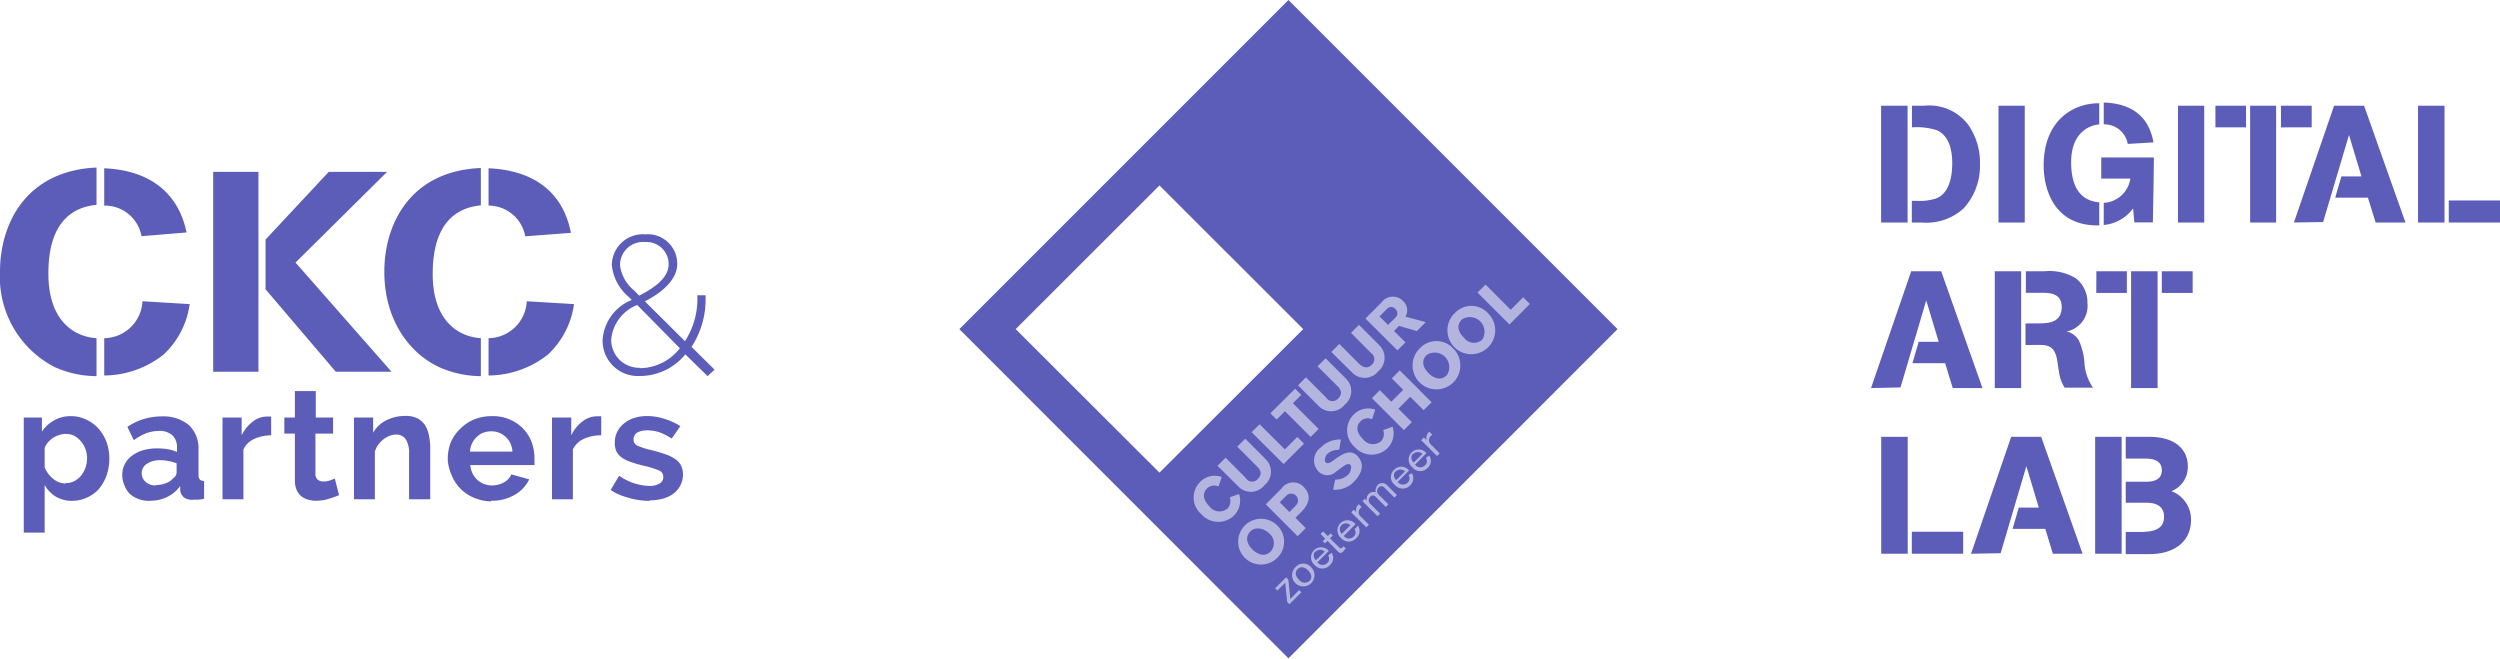 <svg id="Laag_1" data-name="Laag 1" xmlns="http://www.w3.org/2000/svg" viewBox="0 0 201 53"><defs><style>.cls-1{fill:#5b5db9;}.cls-2{fill:#b4b5df;}</style></defs><title>footer-logos</title><path class="cls-1" d="M103.59,0,77.13,26.46l26.46,26.47,26.46-26.47ZM93.22,38,81.66,26.46,93.22,14.91l11.56,11.55Z"/><polygon class="cls-2" points="122.46 23.9 121.46 24.91 119.44 22.88 118.79 23.52 121.36 26.09 123 24.44 122.46 23.9"/><polygon class="cls-2" points="103.31 33.06 105.38 35.13 106.02 34.49 103.95 32.42 104.62 31.75 104.13 31.25 102.14 33.23 102.64 33.73 103.31 33.06"/><path class="cls-2" d="M104.86,39.2a1.15,1.15,0,0,0-1.82.07l-1.27,1.28,2.56,2.56.65-.65-.83-.83.5-.5C105.53,40.25,105.2,39.54,104.86,39.2Zm-.65,1.42-.54.55-.78-.79.52-.52a.55.55,0,1,1,.8.76Z"/><polygon class="cls-2" points="104.84 35.67 104.3 35.13 103.3 36.13 101.27 34.11 100.63 34.75 103.2 37.31 104.84 35.67"/><path class="cls-2" d="M101.67,39a1.39,1.39,0,0,0,.12-2.05l-1.67-1.68-.65.64,1.62,1.62c.29.29.39.62.06.95a.6.6,0,0,1-1-.06l-1.61-1.62-.65.65,1.68,1.67A1.39,1.39,0,0,0,101.67,39Z"/><path class="cls-2" d="M99.62,39.72l-.75.26a.9.9,0,0,1-.16.89,1,1,0,0,1-1.47-.16c-.58-.58-.54-1.1-.18-1.45a.83.83,0,0,1,.91-.15l.26-.76a1.63,1.63,0,0,0-1.74.4,1.76,1.76,0,0,0,.11,2.6,1.81,1.81,0,0,0,2.65.06A1.69,1.69,0,0,0,99.62,39.72Z"/><path class="cls-2" d="M108.12,32.53a1.39,1.39,0,0,0,.13-2.05l-1.67-1.67-.65.64,1.62,1.61c.29.29.39.62.06.95a.6.6,0,0,1-1-.06L105,30.34l-.64.64,1.67,1.67A1.39,1.39,0,0,0,108.12,32.53Z"/><path class="cls-2" d="M107.35,38.56l-.17.81a2.08,2.08,0,0,0,1.68-.64c.48-.48,1-1.32.26-2.09-.49-.49-1.07-.22-1.67.2l-.28.21c-.29.2-.47.25-.6.11s0-.47.1-.62a1.28,1.28,0,0,1,1-.37l.14-.83a2.13,2.13,0,0,0-1.62.64A1.28,1.28,0,0,0,106,37.9a1,1,0,0,0,1.44,0l.62-.45c.23-.15.39-.19.52-.06s0,.61-.19.78A1.46,1.46,0,0,1,107.35,38.56Z"/><path class="cls-2" d="M113,27.53l-.92-.92.4-.41,1.43.42.72-.72L113,25.46a1,1,0,0,0-.16-1.22,1.13,1.13,0,0,0-1.77.08l-1.29,1.29,2.57,2.56Zm-2.09-2.09.59-.59a.44.44,0,0,1,.69,0,.45.45,0,0,1,0,.69l-.59.58Z"/><polygon class="cls-2" points="114.46 32.98 115.1 32.34 112.54 29.78 111.9 30.42 112.82 31.34 111.86 32.3 110.94 31.37 110.3 32.01 112.87 34.58 113.51 33.94 112.43 32.86 113.38 31.9 114.46 32.98"/><path class="cls-2" d="M110.81,29.85a1.41,1.41,0,0,0,.12-2.06l-1.67-1.67-.64.64,1.61,1.62a.6.6,0,0,1,.06.95c-.33.33-.66.23-1-.06l-1.61-1.62-.64.65L108.76,30A1.39,1.39,0,0,0,110.81,29.85Z"/><path class="cls-2" d="M111.59,36a1.69,1.69,0,0,0,.37-1.69l-.75.27a.88.88,0,0,1-.16.88,1,1,0,0,1-1.47-.16c-.58-.57-.54-1.09-.18-1.44a.8.8,0,0,1,.91-.15l.26-.77a1.63,1.63,0,0,0-1.74.4,1.78,1.78,0,0,0,.1,2.61A1.82,1.82,0,0,0,111.59,36Z"/><polygon class="cls-2" points="103.74 48.16 103.58 46.59 103.4 46.42 102.52 47.3 102.7 47.48 103.33 46.85 103.49 48.4 103.67 48.58 104.63 47.62 104.45 47.44 103.74 48.16"/><path class="cls-2" d="M109.34,40.9l.14-.13-.23-.23a.6.6,0,0,0-.2.65h0l-.21-.21-.2.21,1.21,1.21.21-.21-.68-.68A.44.44,0,0,1,109.34,40.9Z"/><path class="cls-2" d="M108.9,42.54a.44.44,0,0,1-.07.61.53.53,0,0,1-.79-.06l.92-.92,0-.05a.81.81,0,1,0-1.13,1.15.81.81,0,0,0,1.21,0,.76.76,0,0,0,.14-1Zm-1.05-.31a.51.51,0,0,1,.72,0l-.69.69A.49.49,0,0,1,107.85,42.23Z"/><path class="cls-2" d="M115,35.09l.16-.14-.24-.24a.64.64,0,0,0-.22.68h0l-.22-.22-.22.22,1.27,1.27.22-.21-.71-.72A.46.46,0,0,1,115,35.09Z"/><path class="cls-2" d="M114.63,36.81a.44.44,0,0,1-.07.61.53.53,0,0,1-.79-.06l.92-.93,0,0a.81.81,0,1,0-1.13,1.15.81.81,0,0,0,1.21.05.75.75,0,0,0,.14-1Zm-1-.31a.51.51,0,0,1,.73,0l-.7.69A.5.5,0,0,1,113.58,36.5Z"/><path class="cls-2" d="M107.91,44.05c-.09.08-.15,0-.2,0l-.78-.77.23-.22-.18-.18-.22.22-.38-.37-.21.2.38.38-.2.2.18.18.2-.2.82.83c.14.13.24.23.46,0a2,2,0,0,0,.18-.23l-.18-.18A.86.86,0,0,1,107.91,44.05Z"/><path class="cls-2" d="M117,25.14a1.92,1.92,0,1,0,2.65.06A1.81,1.81,0,0,0,117,25.14Zm2.17,2.17a1,1,0,0,1-1.47-.16c-.58-.57-.54-1.09-.16-1.47a1.18,1.18,0,0,1,1.63,1.63Z"/><path class="cls-2" d="M110.76,39a.73.73,0,0,0-.16.58.52.52,0,0,0-.56.14.63.63,0,0,0-.16.53h0l-.15-.15-.19.19,1.21,1.21.21-.2-.8-.8a.38.38,0,0,1,0-.55.28.28,0,0,1,.45,0l.81.81.21-.21-.79-.79a.39.39,0,0,1,0-.56.3.3,0,0,1,.46,0l.81.81.2-.21-.8-.8A.52.52,0,0,0,110.76,39Z"/><path class="cls-2" d="M113.24,38.2a.46.46,0,0,1-.07.61.54.54,0,0,1-.8-.06l.92-.92,0,0a.79.79,0,0,0-1.2-.06.78.78,0,0,0,.06,1.22.82.82,0,0,0,1.21.05.78.78,0,0,0,.15-1Zm-1-.3a.51.51,0,0,1,.72,0l-.7.7A.49.49,0,0,1,112.19,37.9Z"/><path class="cls-2" d="M102.66,42.22a1.84,1.84,0,1,0,0,2.66A1.81,1.81,0,0,0,102.66,42.22Zm-.49,2.11c-.5.51-1.09.22-1.47-.15-.57-.58-.53-1.1-.15-1.47s1.06-.25,1.47.16A1,1,0,0,1,102.17,44.33Z"/><path class="cls-2" d="M106.78,44.66a.46.46,0,0,1-.07.61.53.53,0,0,1-.79-.06l.92-.92,0,0a.81.81,0,1,0-1.13,1.15.81.81,0,0,0,1.21,0,.76.76,0,0,0,.14-1Zm-1-.31a.51.51,0,0,1,.72,0l-.69.69A.49.49,0,0,1,105.73,44.35Z"/><path class="cls-2" d="M104.17,45.59a.9.9,0,1,0,1.23,0A.82.82,0,0,0,104.17,45.59Zm1.11,1.12a.58.58,0,0,1-.85-.11c-.2-.2-.4-.54-.1-.84s.64-.1.84.1S105.58,46.41,105.28,46.71Z"/><path class="cls-2" d="M114.16,28a1.92,1.92,0,1,0,2.66,0A1.82,1.82,0,0,0,114.16,28Zm2.17,2.16c-.5.51-1.09.22-1.47-.15-.57-.58-.53-1.1-.15-1.47a1.17,1.17,0,0,1,1.62,1.62Z"/><path class="cls-1" d="M151.24,17.89V8.5h2.13v9.39Zm2.47,0V16.15h.39a4.36,4.36,0,0,0,1.52-.18c1.06-.37,1.34-1.66,1.34-2.86,0-.95-.21-2.19-1.24-2.64a5.31,5.31,0,0,0-2-.23V8.5h1a3.91,3.91,0,0,1,3.56,1.58,5.33,5.33,0,0,1,.91,3.11,5.06,5.06,0,0,1-1.32,3.57,4.45,4.45,0,0,1-3.38,1.13Z"/><path class="cls-1" d="M160.68,17.89V8.5h2.11v9.39Z"/><path class="cls-1" d="M168.78,18.12h-.18c-3.4,0-4.29-2.84-4.29-4.82,0-3.47,2.21-5,4.47-5V10c-.86.08-2.26.7-2.26,3.05,0,2.95,1.66,3.15,2.26,3.22Zm.16-5.46h4.23c0,1.28-.08,5.22-.08,5.22H171.6l-.1-1.12a3.31,3.31,0,0,1-2.36,1.33V16.31a2.28,2.28,0,0,0,2.14-1.95h-2.34Zm2.13-1.09A1.9,1.9,0,0,0,169.14,10V8.24c2,.08,3.58.89,4,3.21Z"/><path class="cls-1" d="M175.11,17.89V8.5h2.11v9.39Z"/><path class="cls-1" d="M178.12,8.5h2.46v1.74h-2.46Zm2.79,9.39V8.5H183v9.39Zm2.48-7.65V8.5h2.47v1.74Z"/><path class="cls-1" d="M184.43,17.89l3.23-9.39h2.41l3.33,9.39H191l-.62-2h-2.63l.5-1.71h1.61l-1-3.33-2.08,7Z"/><path class="cls-1" d="M194.41,17.89V8.5h2.13v9.39Zm2.47,0V16.12H201v1.77Z"/><path class="cls-1" d="M150.43,31.2l3.23-9.39h2.41l3.32,9.39H157l-.61-2h-2.63l.5-1.72h1.61l-1-3.33-2.07,7Z"/><path class="cls-1" d="M160.38,31.2V21.81h2.12V31.2Zm2.47-3.46V26h1c.73,0,1.91,0,1.91-1.32,0-1.14-1-1.14-1.7-1.14h-1.18V21.81h1.5a4.08,4.08,0,0,1,2.51.56,2.44,2.44,0,0,1,.94,2,2.09,2.09,0,0,1-1.68,2.28,1.53,1.53,0,0,1,1,.74,5.36,5.36,0,0,1,.45,1.93,3.9,3.9,0,0,0,.68,1.85H166a3.09,3.09,0,0,1-.46-1.3c-.07-.33-.1-.69-.16-1-.22-1.06-.71-1.14-1.55-1.14Z"/><path class="cls-1" d="M168.55,21.81H171v1.74h-2.46Zm2.79,9.39V21.81h2.13V31.2Zm2.47-7.65V21.81h2.48v1.74Z"/><path class="cls-1" d="M151.25,44.52v-9.4h2.13v9.4Zm2.46,0V42.75h4.13v1.77Z"/><path class="cls-1" d="M158.47,44.52l3.23-9.4h2.41l3.33,9.4h-2.39l-.61-2h-2.63l.5-1.71h1.61l-1-3.33-2.07,7Z"/><path class="cls-1" d="M168.45,44.52v-9.4h2.13v9.4Zm3.49-1.75c.92,0,2.05-.06,2.05-1.22,0-1-.88-1.13-1.41-1.13h-1.67V38.73h1.65c1.08,0,1.25-.52,1.25-.92,0-.9-.91-.94-1.39-.94h-1.51V35.12h1.87c2.09,0,3.12,1,3.12,2.37a2.09,2.09,0,0,1-1.31,2,2.44,2.44,0,0,1,1.57,2.29c0,1.9-1.52,2.77-3.33,2.77h-1.92V42.77Z"/><path class="cls-1" d="M5.28,38.84a1.53,1.53,0,0,0,.7-.16,1.77,1.77,0,0,0,.54-.44,2.09,2.09,0,0,0,.35-.64A2.11,2.11,0,0,0,7,36.85a2.21,2.21,0,0,0-.14-.78,2.07,2.07,0,0,0-.38-.62A1.85,1.85,0,0,0,5.9,35,1.69,1.69,0,0,0,4.69,35a1.53,1.53,0,0,0-.46.23,2.57,2.57,0,0,0-.39.35,1.61,1.61,0,0,0-.25.44v1.55a2.27,2.27,0,0,0,.69.93,1.55,1.55,0,0,0,1,.37Zm.55,1.43a2.57,2.57,0,0,1-1.34-.34,2.54,2.54,0,0,1-.9-.94v3.83H1.91V33.57H3.37V34.7a2.76,2.76,0,0,1,1-.91,2.6,2.6,0,0,1,1.33-.33,2.76,2.76,0,0,1,1.22.27,3.07,3.07,0,0,1,1,.73,3.46,3.46,0,0,1,.64,1.07,3.9,3.9,0,0,1,.23,1.32,4.23,4.23,0,0,1-.21,1.34,3.69,3.69,0,0,1-.6,1.09A2.83,2.83,0,0,1,7,40a2.63,2.63,0,0,1-1.16.26Z"/><path class="cls-1" d="M12.52,39a2.24,2.24,0,0,0,.81-.15,1.47,1.47,0,0,0,.6-.4A.6.6,0,0,0,14.2,38v-.75a3.26,3.26,0,0,0-.65-.18,3.21,3.21,0,0,0-.68-.07,1.82,1.82,0,0,0-1.06.29.89.89,0,0,0-.42.75.91.91,0,0,0,.33.71,1.17,1.17,0,0,0,.8.28ZM12,40.27a2.42,2.42,0,0,1-.89-.16,2.07,2.07,0,0,1-.71-.44A1.9,1.9,0,0,1,10,39a1.93,1.93,0,0,1-.17-.83,1.79,1.79,0,0,1,.21-.86,1.93,1.93,0,0,1,.57-.67,2.85,2.85,0,0,1,.89-.44,4,4,0,0,1,1.13-.15,5,5,0,0,1,.86.07,3.06,3.06,0,0,1,.74.22V36a1.3,1.3,0,0,0-.37-1,1.5,1.5,0,0,0-1.1-.35,3,3,0,0,0-1,.18,4.56,4.56,0,0,0-1,.56l-.52-1.07a4.88,4.88,0,0,1,2.74-.84,3.22,3.22,0,0,1,2.2.69,2.58,2.58,0,0,1,.78,2v2a.62.62,0,0,0,.1.38.49.49,0,0,0,.35.12v1.43a2.36,2.36,0,0,1-.44.07,2.43,2.43,0,0,1-.36,0A1.17,1.17,0,0,1,14.8,40a.89.89,0,0,1-.31-.55l0-.37a2.88,2.88,0,0,1-1.06.88,3.1,3.1,0,0,1-1.35.3Z"/><path class="cls-1" d="M21.8,35a3.27,3.27,0,0,0-1.36.29,1.72,1.72,0,0,0-.87.85v4H17.89V33.57h1.54V35a3,3,0,0,1,.89-1.1,1.88,1.88,0,0,1,1.14-.41h.21l.13,0V35Z"/><path class="cls-1" d="M27.26,39.81a7.84,7.84,0,0,1-.84.3,3.52,3.52,0,0,1-1,.15,2.29,2.29,0,0,1-.66-.09,1.39,1.39,0,0,1-.54-.28,1.34,1.34,0,0,1-.37-.5,1.89,1.89,0,0,1-.14-.75V34.86h-.85V33.57h.85V31.44h1.68v2.13h1.39v1.29H25.36v3.21a.61.61,0,0,0,.19.5.71.71,0,0,0,.45.14,1.53,1.53,0,0,0,.52-.08l.4-.15.34,1.33Z"/><path class="cls-1" d="M34.57,40.14H32.89V36.46a2,2,0,0,0-.28-1.16.91.91,0,0,0-.77-.36,1.4,1.4,0,0,0-.51.1,2.06,2.06,0,0,0-.5.28,2.86,2.86,0,0,0-.42.43,1.93,1.93,0,0,0-.27.56v3.83H28.46V33.57H30v1.22a2.52,2.52,0,0,1,1.06-1,3.43,3.43,0,0,1,1.55-.35,2,2,0,0,1,1,.22,1.62,1.62,0,0,1,.6.59,2.48,2.48,0,0,1,.29.83,5,5,0,0,1,.09.94v4.1Z"/><path class="cls-1" d="M41.2,36.31a1.71,1.71,0,0,0-.55-1.19,1.64,1.64,0,0,0-1.17-.44,1.85,1.85,0,0,0-.63.11,1.51,1.51,0,0,0-.52.34,1.59,1.59,0,0,0-.37.51,1.62,1.62,0,0,0-.17.67Zm-1.71,4A3.68,3.68,0,0,1,38.06,40,3.31,3.31,0,0,1,37,39.27a3.22,3.22,0,0,1-.69-1.08A3.33,3.33,0,0,1,36,36.9a3.69,3.69,0,0,1,.24-1.33A3.26,3.26,0,0,1,37,34.48a3.46,3.46,0,0,1,1.1-.75,3.71,3.71,0,0,1,1.45-.27,3.36,3.36,0,0,1,2.51,1,3.19,3.19,0,0,1,.68,1.08,3.71,3.71,0,0,1,.23,1.28c0,.11,0,.22,0,.32a.9.9,0,0,1,0,.25H37.81a2.06,2.06,0,0,0,.19.69,1.65,1.65,0,0,0,.39.51,1.87,1.87,0,0,0,.54.33,1.9,1.9,0,0,0,.63.11,1.93,1.93,0,0,0,.94-.24,1.32,1.32,0,0,0,.61-.65l1.44.4a2.87,2.87,0,0,1-1.16,1.24,3.6,3.6,0,0,1-1.9.48Z"/><path class="cls-1" d="M48.3,35a3.32,3.32,0,0,0-1.37.29,1.76,1.76,0,0,0-.87.85v4H44.38V33.57h1.55V35a3,3,0,0,1,.88-1.1A1.9,1.9,0,0,1,48,33.47h.21l.13,0V35Z"/><path class="cls-1" d="M52.24,40.27a6.15,6.15,0,0,1-.84-.06,5.69,5.69,0,0,1-.84-.18,6.11,6.11,0,0,1-.79-.27,3.25,3.25,0,0,1-.67-.37l.68-1.14a4.47,4.47,0,0,0,2.42.82,1.62,1.62,0,0,0,.83-.19.61.61,0,0,0,.3-.54.54.54,0,0,0-.36-.52,6.76,6.76,0,0,0-1.2-.37,9.87,9.87,0,0,1-1.09-.32,2.62,2.62,0,0,1-.73-.37,1.42,1.42,0,0,1-.4-.49,1.64,1.64,0,0,1-.12-.65,1.93,1.93,0,0,1,.2-.91,2,2,0,0,1,.56-.68A2.38,2.38,0,0,1,51,33.6a3.49,3.49,0,0,1,1-.15,4.5,4.5,0,0,1,1.4.22,5.29,5.29,0,0,1,1.3.59l-.69,1a5,5,0,0,0-1-.51,3.33,3.33,0,0,0-1-.15,1.61,1.61,0,0,0-.76.17.62.62,0,0,0-.31.57.52.52,0,0,0,.3.49,6.11,6.11,0,0,0,1.05.34,10.39,10.39,0,0,1,1.19.35,3,3,0,0,1,.82.4,1.33,1.33,0,0,1,.46.52,1.55,1.55,0,0,1,.15.71,1.88,1.88,0,0,1-.2.86,1.92,1.92,0,0,1-.54.66,2.65,2.65,0,0,1-.86.42,4.35,4.35,0,0,1-1.12.14Z"/><path class="cls-1" d="M7.76,27.19C5.87,27.07,3.89,25.71,3.89,22c0-1.89.37-5.19,3.87-5.53v-3C2.07,13.73,0,18,0,21.84a8.14,8.14,0,0,0,4.39,7.67,8.27,8.27,0,0,0,3.37.73v-3ZM15,18.69c-.23-1-1.05-4.91-6.62-5.16v3a3,3,0,0,1,3,2.46L15,18.69Zm-3.55,5.58a3.12,3.12,0,0,1-3.07,2.92v3a7.76,7.76,0,0,0,4.78-1.69,6.81,6.81,0,0,0,2.09-4.05l-3.8-.23Zm9.33,5.62V13.82H17.14V29.89Zm6.22,0h4.48l-7.72-8.78,7.36-7.29H26.43l-5.08,5.44v4L27,29.89Zm11.66-2.7c-1.89-.12-3.87-1.48-3.87-5.15,0-1.89.37-5.19,3.87-5.53v-3C33,13.73,30.9,18,30.9,21.84c0,4.07,2.18,6.64,4.39,7.67a8.27,8.27,0,0,0,3.37.73v-3Zm7.24-8.5c-.23-1-1-4.91-6.62-5.16v3A3,3,0,0,1,42.23,19l3.67-.28Zm-3.55,5.58a3.12,3.12,0,0,1-3.07,2.92v3a7.76,7.76,0,0,0,4.78-1.69,6.81,6.81,0,0,0,2.09-4.05l-3.8-.23Z"/><path class="cls-1" d="M53.76,21.25a1.78,1.78,0,0,0-1.91-1.79,1.85,1.85,0,0,0-2,1.85,3.09,3.09,0,0,0,1.08,2c.16.14.3.3.46.46,1.15-.59,2.37-1.4,2.37-2.53ZM51.47,29.6A4.1,4.1,0,0,0,54.66,28l-3.43-3.48a3.31,3.31,0,0,0-2.09,2.78,2.25,2.25,0,0,0,2.33,2.27Zm-.68-5.48-.24-.25a3.81,3.81,0,0,1-1.36-2.58,2.5,2.5,0,0,1,2.7-2.45,2.37,2.37,0,0,1,2.56,2.39c0,1.31-1.35,2.36-2.6,3l3.22,3.2a6.26,6.26,0,0,0,1-3.23v-.46h.66v.46a7,7,0,0,1-1.13,3.69l1.85,1.83-.56.52L55.1,28.49a4.71,4.71,0,0,1-3.65,1.74,2.84,2.84,0,0,1-3-2.9,3.71,3.71,0,0,1,2.34-3.21Z"/></svg>